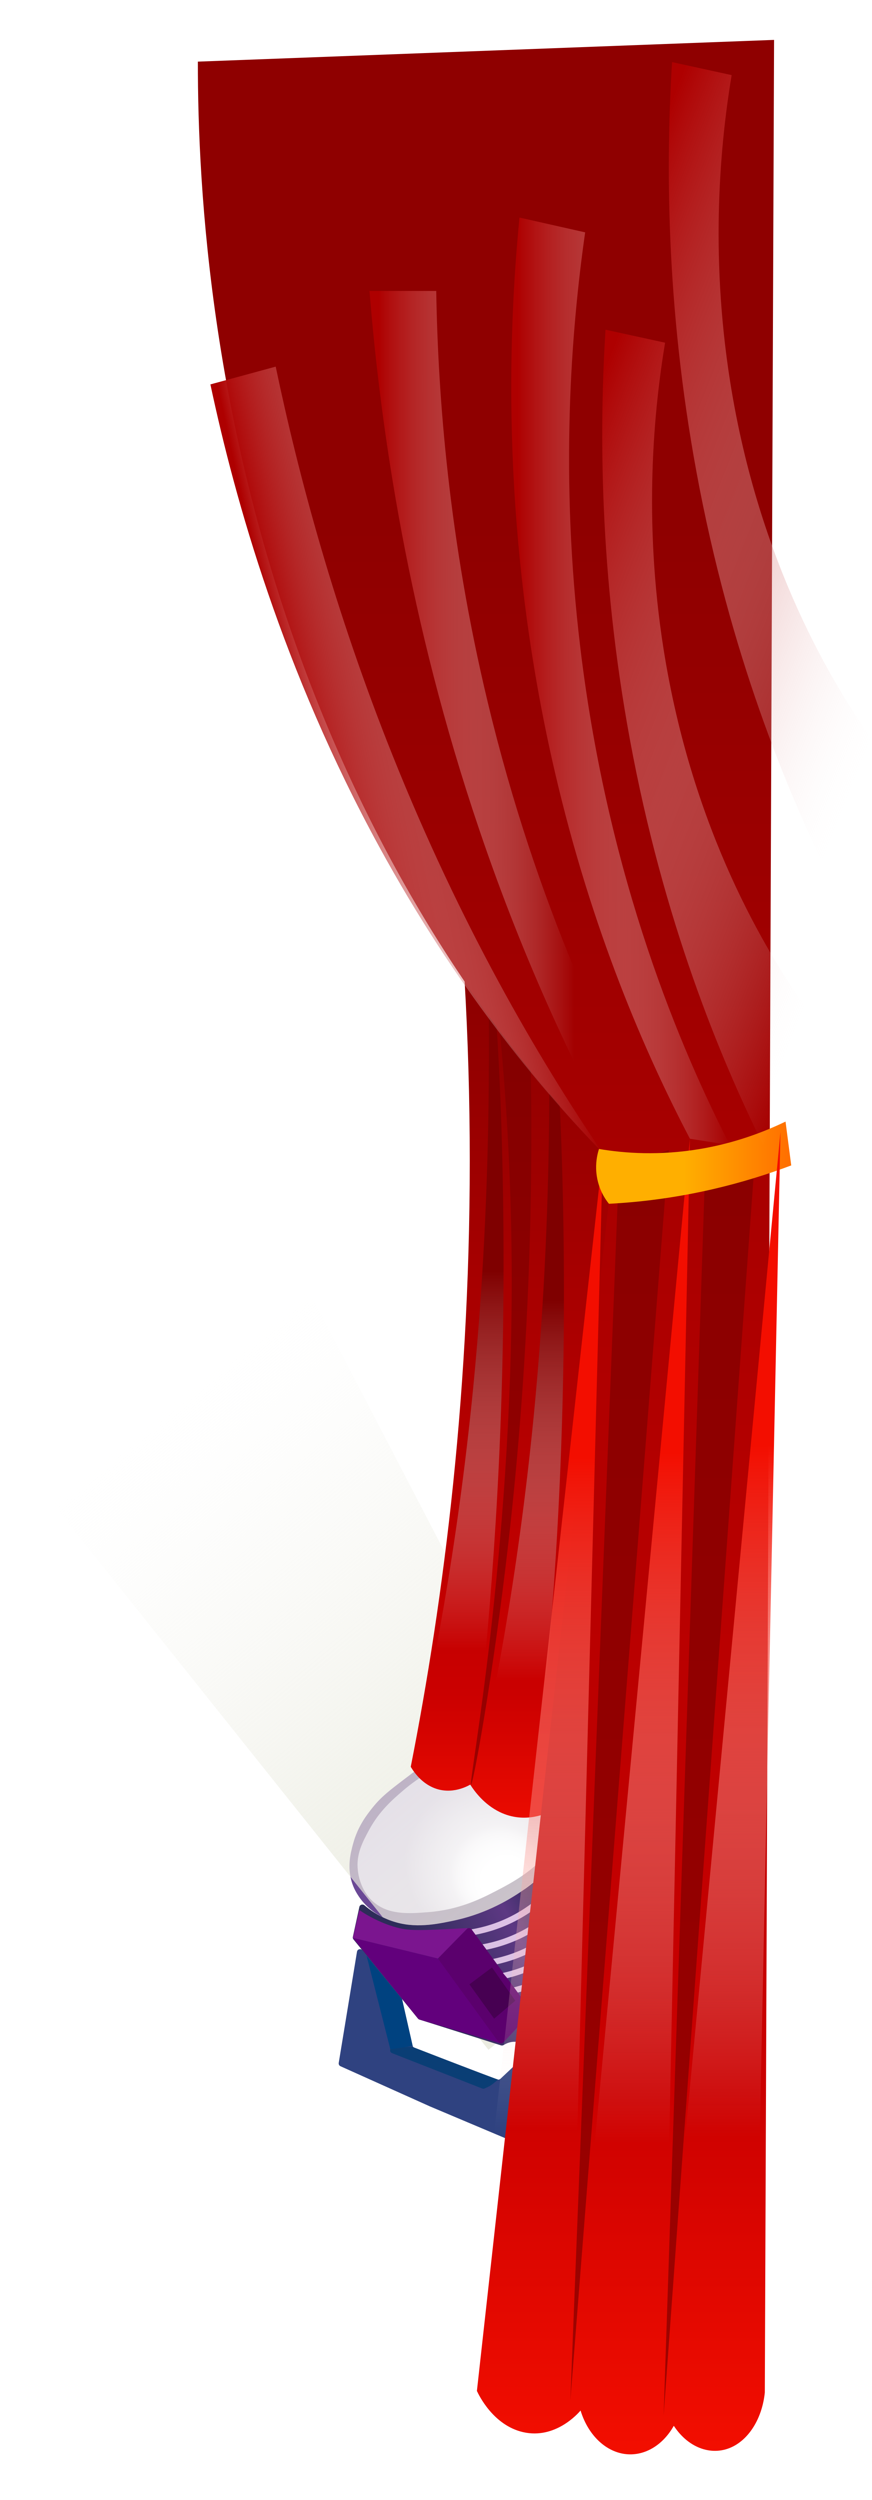 <?xml version="1.0" encoding="UTF-8"?>
<svg id="Layer_2" data-name="Layer 2" xmlns="http://www.w3.org/2000/svg" xmlns:xlink="http://www.w3.org/1999/xlink" viewBox="0 0 235.69 675">
  <defs>
    <style>
      .cls-1 {
        fill: url(#linear-gradient-2);
      }

      .cls-2 {
        fill: #5b006d;
      }

      .cls-3 {
        fill: url(#linear-gradient-9);
        filter: url(#drop-shadow-2);
      }

      .cls-4 {
        fill: url(#linear-gradient);
      }

      .cls-4, .cls-5 {
        opacity: .8;
      }

      .cls-6 {
        fill: url(#linear-gradient-15);
      }

      .cls-7 {
        fill: url(#linear-gradient-14);
      }

      .cls-8 {
        fill: #2d327f;
      }

      .cls-9 {
        fill: url(#linear-gradient-11);
      }

      .cls-10 {
        fill: url(#linear-gradient-10);
      }

      .cls-11 {
        fill: url(#radial-gradient);
      }

      .cls-12 {
        fill: url(#linear-gradient-6);
        filter: url(#drop-shadow-1);
      }

      .cls-13 {
        fill: url(#linear-gradient-5);
      }

      .cls-14 {
        fill: #7b158f;
      }

      .cls-15 {
        fill: url(#linear-gradient-7);
      }

      .cls-16 {
        fill: #173378;
      }

      .cls-17 {
        fill: #6a4895;
      }

      .cls-18 {
        fill: #004280;
      }

      .cls-19 {
        fill: #7f0000;
        opacity: .7;
      }

      .cls-20 {
        fill: url(#linear-gradient-3);
      }

      .cls-21 {
        fill: #0a3e75;
      }

      .cls-22 {
        fill: #62007c;
      }

      .cls-5 {
        fill: #fde3ff;
      }

      .cls-23 {
        fill: url(#linear-gradient-4);
      }

      .cls-24 {
        fill: #2f4280;
      }

      .cls-25 {
        fill: url(#linear-gradient-8);
      }

      .cls-26 {
        fill: url(#linear-gradient-12);
      }

      .cls-27 {
        fill: #2a002c;
        opacity: .4;
      }

      .cls-28 {
        fill: url(#linear-gradient-13);
      }
    </style>
    <linearGradient id="linear-gradient" x1="-1241.58" y1="3460.06" x2="-1241.58" y2="3724.31" gradientTransform="translate(2806.46 2102.1) rotate(-39.65) scale(1.22 -.84) skewX(6.24)" gradientUnits="userSpaceOnUse">
      <stop offset="0" stop-color="#e6e7d9"/>
      <stop offset=".08" stop-color="#e6e7da" stop-opacity=".97"/>
      <stop offset=".2" stop-color="#e8e9dc" stop-opacity=".9"/>
      <stop offset=".33" stop-color="#ebece1" stop-opacity=".77"/>
      <stop offset=".47" stop-color="#f0f0e8" stop-opacity=".6"/>
      <stop offset=".63" stop-color="#f5f5f0" stop-opacity=".38"/>
      <stop offset=".79" stop-color="#fcfcfa" stop-opacity=".11"/>
      <stop offset=".85" stop-color="#fff" stop-opacity="0"/>
    </linearGradient>
    <linearGradient id="linear-gradient-2" x1="-387.16" y1="597.83" x2="-325.83" y2="656.41" gradientTransform="translate(-25.82 -153.22) rotate(-168.24) scale(.84 -1)" gradientUnits="userSpaceOnUse">
      <stop offset=".15" stop-color="#2d2c59"/>
      <stop offset=".28" stop-color="#2f2c5b"/>
      <stop offset=".36" stop-color="#382e63"/>
      <stop offset=".43" stop-color="#473270"/>
      <stop offset=".5" stop-color="#5d3883"/>
      <stop offset=".84" stop-color="#2d2c59"/>
    </linearGradient>
    <radialGradient id="radial-gradient" cx="-370.72" cy="608.88" fx="-380.7" fy="615.91" r="26.32" gradientTransform="translate(-115.56 -171.9) rotate(-168.24) scale(1.02 -1)" gradientUnits="userSpaceOnUse">
      <stop offset=".15" stop-color="#fff"/>
      <stop offset=".27" stop-color="#fff" stop-opacity=".99"/>
      <stop offset=".36" stop-color="#fff" stop-opacity=".95"/>
      <stop offset=".43" stop-color="#fff" stop-opacity=".89"/>
      <stop offset=".49" stop-color="#fff" stop-opacity=".81"/>
      <stop offset=".5" stop-color="#fff" stop-opacity=".8"/>
      <stop offset=".84" stop-color="#fff" stop-opacity=".6"/>
    </radialGradient>
    <linearGradient id="linear-gradient-3" x1="-241.5" y1="215.15" x2="-241.5" y2="500.18" gradientTransform="translate(-88.6) rotate(-180) scale(1 -1)" gradientUnits="userSpaceOnUse">
      <stop offset=".2" stop-color="#8f0000"/>
      <stop offset=".85" stop-color="#cb0000"/>
      <stop offset="1" stop-color="#f30e00"/>
    </linearGradient>
    <linearGradient id="linear-gradient-4" x1="-742.45" y1="1302.7" x2="-753.61" y2="1525.29" gradientTransform="translate(799.94 1821.81) rotate(2.87) scale(1 -1)" gradientUnits="userSpaceOnUse">
      <stop offset=".17" stop-color="#fff" stop-opacity="0"/>
      <stop offset=".63" stop-color="#7f0000"/>
    </linearGradient>
    <linearGradient id="linear-gradient-5" x1="-725.74" y1="1295.49" x2="-736.91" y2="1518.07" xlink:href="#linear-gradient-4"/>
    <linearGradient id="linear-gradient-6" x1="-217.19" y1="8.01" x2="-217.19" y2="659.93" xlink:href="#linear-gradient-3"/>
    <filter id="drop-shadow-1" filterUnits="userSpaceOnUse">
      <feOffset dx="2.76" dy="2.76"/>
      <feGaussianBlur result="blur" stdDeviation="3.54"/>
      <feFlood flood-color="#000" flood-opacity=".75"/>
      <feComposite in2="blur" operator="in"/>
      <feComposite in="SourceGraphic"/>
    </filter>
    <linearGradient id="linear-gradient-7" x1="-2131.33" y1="706.3" x2="-2131.33" y2="1049.21" gradientTransform="translate(2275.87 1360.58) scale(1 -1)" gradientUnits="userSpaceOnUse">
      <stop offset=".23" stop-color="#fff" stop-opacity="0"/>
      <stop offset=".76" stop-color="#f30e00"/>
    </linearGradient>
    <linearGradient id="linear-gradient-8" x1="-2105.56" y1="700.65" x2="-2105.56" y2="1053.1" xlink:href="#linear-gradient-7"/>
    <linearGradient id="linear-gradient-9" x1="-299.71" y1="311.17" x2="-246.97" y2="311.17" gradientTransform="translate(-88.6) rotate(-180) scale(1 -1)" gradientUnits="userSpaceOnUse">
      <stop offset="0" stop-color="#ff6e00"/>
      <stop offset=".55" stop-color="#ffaf00"/>
    </linearGradient>
    <filter id="drop-shadow-2" filterUnits="userSpaceOnUse">
      <feOffset dx="2.76" dy="2.76"/>
      <feGaussianBlur result="blur-2" stdDeviation="3.54"/>
      <feFlood flood-color="#000" flood-opacity=".75"/>
      <feComposite in2="blur-2" operator="in"/>
      <feComposite in="SourceGraphic"/>
    </filter>
    <linearGradient id="linear-gradient-10" x1="-268.73" y1="196.27" x2="-188.48" y2="196.27" gradientTransform="translate(-88.6) rotate(-180) scale(1 -1)" gradientUnits="userSpaceOnUse">
      <stop offset=".31" stop-color="#fff" stop-opacity="0"/>
      <stop offset=".97" stop-color="#ae0000"/>
    </linearGradient>
    <linearGradient id="linear-gradient-11" x1="-285.88" y1="183.95" x2="-226.78" y2="183.95" gradientTransform="translate(-88.6) rotate(-180) scale(1 -1)" gradientUnits="userSpaceOnUse">
      <stop offset="0" stop-color="#fff" stop-opacity="0"/>
      <stop offset=".97" stop-color="#ae0000"/>
    </linearGradient>
    <linearGradient id="linear-gradient-12" x1="-277.99" y1="99.02" x2="-217.28" y2="99.02" gradientTransform="translate(-152.99 161.58) rotate(168.03) scale(1 -1)" xlink:href="#linear-gradient-11"/>
    <linearGradient id="linear-gradient-13" x1="-319.4" y1="471.51" x2="-198.26" y2="471.51" gradientTransform="translate(119.31 -335.86) rotate(-158.31) scale(1 -1)" xlink:href="#linear-gradient-11"/>
    <linearGradient id="linear-gradient-14" x1="-309.4" y1="397.74" x2="-188.27" y2="397.74" gradientTransform="translate(119.31 -335.86) rotate(-158.31) scale(1 -1)" xlink:href="#linear-gradient-11"/>
    <linearGradient id="linear-gradient-15" x1="-2081.09" y1="702.49" x2="-2081.09" y2="1054.95" xlink:href="#linear-gradient-7"/>
  </defs>
  <g id="stage_lights" data-name="stage lights">
    <g>
      <path class="cls-17" d="M153.73,473.63c.61,.54,3.04,2.79,4.24,6.63,.1,.31,.51,1.72,.63,3.64h0c-.09,.42,0,.76,.02,.83,.22,.96-.12,2.26-.12,2.26-1.35,4.79-2.9,7.64-2.9,7.64s-2.31,4.24-5.58,7.62c0,0,0,0,0,0,0,0,0,0,0,0-1.36,1.63-3.28,3.7-5.79,5.85-6.73,5.73-13.26,8.14-15.21,8.81-3.53,1.22-6.41,1.72-8.45,2.06-4.27,.72-6.68,1.13-9.89,.74-2.15-.26-7.28-.97-11.47-5.01-2.48-2.39-3.51-4.86-3.71-5.36-1.92-4.73-.74-9.02-.03-11.63,1.29-4.69,3.71-7.75,5.29-9.72,2.33-2.89,4.5-4.54,8.84-7.84,3.22-2.45,5.74-4.36,9.64-6.34,1.95-.99,5.26-2.64,9.94-3.74,.9-.21,3.51-.79,6.97-1.02,2.04-.14,3.99-.27,6.6,.08,1.56,.21,4.11,.57,7.07,2,1.1,.53,2.46,1.21,3.92,2.51Z"/>
      <path class="cls-4" d="M172.67,519.79c-13.54,11.23-27.09,22.46-40.63,33.68C88.02,498.37,44.01,443.27,0,388.17c13.92-6.75,27.84-13.51,41.76-20.26l.23-.16c12.46-9.03,24.92-18.05,37.38-27.08,31.1,59.71,62.2,119.42,93.3,179.13Z"/>
      <path class="cls-1" d="M160.14,486.8c5.47,14.59,10.58,28.12,14.09,37.45,.05,.14,.07,.3,.04,.45-.75,3.68-2.3,8.31-5.58,12.85,0,0-8.32,11.5-22.71,13.7-2.55,.39-3.56,.35-3.56,.35-2-.07-3.1-.58-4.74-.12-.65,.18-1.17,.45-1.56,.7-.21,.13-.47,.16-.7,.09-7.35-2.32-14.69-4.65-22.04-6.97-.16-.05-.3-.15-.4-.27-5.81-7.12-11.62-14.25-17.44-21.37-.16-.2-.22-.45-.17-.69,.59-2.69,1.17-5.39,1.76-8.08,.13-.62,.89-.86,1.38-.44,1.49,1.27,3.56,2.72,6.25,3.81,6.34,2.57,12.1,1.49,17.33,.44,8.23-1.65,14.75-5.14,19.44-8.43h0s11.11-7.14,15.97-20.08c.39-1.05,.68-2.05,.86-3.16,.37-2.22,.19-4.11-.03-5.38,.77,2.33,1.44,4.15,1.82,5.15Z"/>
      <path class="cls-24" d="M175.62,505.63c-1.12-.51-2.24-1.01-3.35-1.52-.07-.03-.14-.05-.22-.07-2.45-.4-4.89-.79-7.34-1.19-.45-.07-.87,.21-.96,.65l-2.27,10.92-5.89,27.56c-.03,.16-.12,.31-.24,.43-6.7,6.29-13.39,12.58-20.09,18.88-.24,.22-.58,.29-.89,.17-7.44-2.84-14.89-5.68-22.33-8.53-.26-.1-.46-.33-.52-.6-.95-4.17-1.9-8.34-2.85-12.51-.03-.12-.09-.24-.17-.34-3.51-4.3-7.01-8.59-10.52-12.89-.46-.56-1.37-.33-1.49,.38-1.65,10.01-3.3,20.02-4.94,30.04-.06,.37,.14,.74,.49,.89,8.05,3.61,16.11,7.23,24.16,10.84,7.76,3.27,15.53,6.55,23.29,9.82,.14,.06,.29,.08,.43,.06,2.66-.32,5.31-.63,7.97-.95,.25-.03,.46-.16,.6-.36,4.96-7.45,9.86-15.87,14.32-25.3,1.2-2.54,2.32-5.05,3.37-7.52,.02-.04,.03-.08,.04-.11,3.29-12.59,6.58-25.18,9.86-37.78,.1-.39-.1-.8-.47-.96Z"/>
      <path class="cls-21" d="M133.4,562.51c-1.29,1.02-1.84,1.08-2.31,1.35-.22,.13-.5,.15-.74,.06-8.12-3.18-16.25-6.36-24.37-9.55-.86-.34-.64-1.58,.28-1.6,1.68-.04,3.35-.07,5.03-.11,.11,0,.22,.02,.33,.06,3.87,1.48,13.63,5.37,21.65,8.3,.25,.09,.73,.27,1.35,.48-.48,.41-.89,.75-1.21,1Z"/>
      <path class="cls-18" d="M105.5,553.31c-2.14-8.41-4.28-16.82-6.41-25.23,3.2,3.91,6.39,7.83,9.59,11.74,.95,4.2,1.91,8.41,2.86,12.61-2.01,.29-4.02,.59-6.03,.88Z"/>
      <path class="cls-2" d="M143.29,543.7c-2.42,2.6-4.84,5.2-7.25,7.8-.36,.39-.99,.35-1.31-.08-5.36-7.33-10.71-14.66-16.07-21.98-.24-.33-.21-.77,.08-1.06,2.48-2.51,4.96-5.02,7.44-7.53,.36-.37,.98-.32,1.29,.1,5.29,7.24,10.59,14.48,15.88,21.72,.23,.32,.21,.75-.06,1.04Z"/>
      <path class="cls-22" d="M95.35,523.22c2.43,3,17.45,21.61,17.62,21.81,.02,.02,.05,.06,.09,.09,0,0,.13,.12,.31,.18,.19,.06,9.23,2.71,21.58,6.32-5.53-7.61-11.06-15.21-16.6-22.82-7.67-1.86-15.33-3.73-23-5.59Z"/>
      <path class="cls-11" d="M149.8,473.61c.27,.17,4.59,3.02,5.87,8.1,1.77,7.07-3.39,13.5-6.56,17.43-4.97,6.16-10.63,9.15-15.17,11.5-3.87,2-9.83,5-18.11,5.65-5.26,.41-10.95,.85-15.1-2.94-3.37-3.08-3.89-7.34-4-8.24-.54-4.42,1.26-7.74,3.05-11.05,2.77-5.11,6.35-8.18,9.22-10.64,.67-.58,3.46-2.93,7.66-5.42,3.23-1.91,7.28-4.32,13.08-5.7,2.76-.66,6.98-1.34,12.25-.92,1.35,0,4.6,.15,7.82,2.24Z"/>
      <path class="cls-14" d="M108.19,520.68c-5.03-1.15-9.09-3.66-10.27-4.42-.34-.22-.62-.41-.8-.54-.59,2.5-1.18,5-1.76,7.5,7.67,1.86,15.33,3.73,23,5.59,2.68-2.74,5.37-5.48,8.05-8.22-.52,.03-1.3,.08-2.24,.12-8.66,.44-12.99,.66-15.97-.03Z"/>
      <path class="cls-16" d="M139.93,578.62c7.39-11.61,14.79-23.22,22.18-34.83,1.36,.23,2.72,.46,4.08,.7-5.9,10.94-11.79,21.88-17.69,32.82-2.86,.44-5.71,.87-8.57,1.31Z"/>
      <path class="cls-8" d="M172.05,504.05c1.07,.47,2.15,.95,3.22,1.42,.06,0,.44,.07,.68,.42,.21,.31,.15,.63,.14,.7-3.3,12.63-6.6,25.26-9.9,37.89-1.36-.23-2.72-.46-4.08-.7,3.31-13.25,6.63-26.49,9.94-39.74Z"/>
      <path class="cls-27" d="M126.88,535.79c2.22,3.09,4.45,6.18,6.67,9.27,1.91-1.62,3.82-3.24,5.73-4.86-2.1-2.99-4.2-5.98-6.3-8.97-2.04,1.52-4.07,3.04-6.11,4.56Z"/>
      <path class="cls-5" d="M138.91,536.59c2.57-.64,6.1-1.79,9.88-4,4.01-2.34,6.84-5.01,8.67-7.01,.27,.56,.54,1.12,.81,1.68-1.86,1.95-4.64,4.44-8.46,6.68-3.75,2.19-7.25,3.39-9.85,4.07-.35-.47-.69-.94-1.04-1.42Z"/>
      <path class="cls-5" d="M127.46,520.93c3.05-.52,7.67-1.69,12.6-4.57,3.98-2.32,6.81-4.97,8.67-7.01,.27,.56,.54,1.12,.81,1.68-1.9,1.99-4.68,4.47-8.46,6.68-4.87,2.84-9.44,4.09-12.55,4.68-.35-.48-.71-.97-1.06-1.45Z"/>
      <path class="cls-5" d="M130.42,524.98c2.98-.54,7.44-1.72,12.2-4.5,3.99-2.33,6.82-4.98,8.67-7.01,.27,.56,.54,1.12,.81,1.68-1.89,1.98-4.67,4.46-8.46,6.68-4.7,2.74-9.1,3.99-12.14,4.6-.36-.48-.71-.96-1.07-1.45Z"/>
      <path class="cls-5" d="M133.3,528.92c2.83-.58,6.96-1.76,11.38-4.34,4-2.34,6.84-5,8.67-7.01,.27,.56,.54,1.12,.81,1.68-1.88,1.97-4.66,4.46-8.46,6.68-4.37,2.55-8.45,3.79-11.34,4.43l-1.05-1.44Z"/>
      <path class="cls-5" d="M135.91,532.71c2.72-.6,6.62-1.78,10.8-4.22,4.02-2.34,6.85-5.01,8.67-7.01l.81,1.68c-1.87,1.95-4.64,4.45-8.46,6.68-4.08,2.38-7.88,3.6-10.63,4.27-.39-.46-.79-.93-1.18-1.39Z"/>
    </g>
  </g>
  <g id="curtains">
    <g>
      <path class="cls-20" d="M121.25,215.15c3.21,27.42,5.45,58.29,5.7,92.07,.49,67.09-7.05,124.78-15.93,169.83,.82,1.38,2.41,3.61,4.95,5.06,5.23,3,10.22,.26,11.13-.25,1.2,1.88,3.77,5.35,7.95,7.39,6.89,3.35,13.03,.29,14.5-.51,2.12,2.66,5.52,6.21,10.33,8.66,10.16,5.18,19.42,1.8,22.45,.51,4.15-76.23,8.31-152.45,12.46-228.68-24.51-18.02-49.03-36.05-73.54-54.07Z"/>
      <path class="cls-23" d="M111.25,477.04c.67,1.12,2.98,4.65,7.11,6,4.45,1.45,8.02-.61,8.96-1.2,3.3-26.07,7.28-64.89,8.44-112.33,1.48-60.27-2.19-108.87-3.36-108.83-1.17,.03,1.87,49-4.51,114.08-4.29,43.69-11.28,78.94-16.64,102.28Z"/>
      <path class="cls-13" d="M127.57,485.09c.67,1.12,2.98,4.65,7.11,6,4.45,1.45,8.02-.61,8.96-1.2,3.3-26.07,7.28-64.89,8.44-112.33,1.48-60.27-2.19-108.87-3.36-108.83-1.17,.03,1.87,49-4.51,114.08-4.29,43.69-11.28,78.94-16.64,102.28Z"/>
      <path class="cls-19" d="M140.68,228.11h0c-3.95,.74-7.89,1.48-11.84,2.21,4.4,26.65,9.41,66.35,9.47,114.68,.08,74.87-11.77,136.67-10.99,136.85,.53,.12,5.99-29.38,10.1-65.38,5.22-45.81,9.13-109.82,3.27-188.36Z"/>
      <path class="cls-12" d="M50.72,13.88c-.03,34.36,3.52,101.43,32.83,174.19,25.43,63.13,59.02,102.68,79.4,123.3-12.27,110.48-24.54,220.96-36.81,331.44,.56,1.2,4.47,9.31,12.51,11.13,8.65,1.96,14.8-5.01,15.51-5.84,1.96,6.43,6.54,10.95,11.86,11.72,5.17,.74,10.28-2.17,13.34-7.6,4.07,6.22,10.67,8.4,16.17,5.5,4.56-2.4,7.77-7.97,8.43-14.48,.83-211.74,1.66-423.49,2.5-635.23-51.92,1.96-103.83,3.91-155.75,5.87Z"/>
      <path class="cls-19" d="M180.77,310.56c-4.48,1.3-8.96,2.61-13.44,3.91-4.39,111.21-8.78,222.42-13.17,333.63,8.87-112.51,17.74-225.02,26.61-337.54Z"/>
      <path class="cls-19" d="M203.97,313.71c-4.48,1.29-8.96,2.58-13.44,3.87-3.72,111.54-7.44,223.08-11.16,334.63,8.2-112.83,16.4-225.67,24.61-338.5Z"/>
      <path class="cls-15" d="M126.13,642.8c.56,1.2,4.47,9.31,12.51,11.13,8.65,1.96,14.8-5.01,15.51-5.84,2.93-112.24,5.86-224.48,8.79-336.73-12.27,110.48-24.54,220.96-36.81,331.44Z"/>
      <path class="cls-25" d="M154.15,648.09c1.96,6.43,6.54,10.95,11.86,11.72,5.17,.74,10.28-2.17,13.34-7.6,2.37-114.91,4.74-229.83,7.12-344.74-10.77,113.54-21.55,227.08-32.32,340.62Z"/>
      <path class="cls-3" d="M209.57,300.07c-5.98,2.88-13.79,5.83-23.1,7.4-10.92,1.84-20.33,1.18-27.33,0-.39,1.2-.84,3.09-.77,5.43,.16,5.18,2.78,8.54,3.46,9.37,8.35-.43,17.81-1.57,28.1-3.95,7.74-1.79,14.82-4.02,21.17-6.41-.51-3.95-1.03-7.89-1.54-11.84Z"/>
      <path class="cls-10" d="M117.91,78.55c.46,28.69,3.44,67.33,13.88,110.89,13.25,55.26,33.21,96.32,48.34,122.5-3.57,.69-7.14,1.37-10.71,2.06-13.1-23.39-27.49-53.41-39.94-90.16-19.11-56.37-26.59-107.7-29.61-145.28,6.01,0,12.03,0,18.04,0Z"/>
      <path class="cls-9" d="M158.16,62.74c-3.8,26.56-6.89,65.84-1.29,112.29,7.55,62.69,27.33,108.63,40.41,134.13-3.6-.56-7.2-1.13-10.8-1.69-12.02-22.91-26.54-56.13-36.52-99.08-14.58-62.69-12.73-116.97-9.56-149.65,5.92,1.33,11.85,2.67,17.77,4Z"/>
      <path class="cls-26" d="M74.52,99c6.22,29.66,15.94,65.82,31.52,104.78,18.43,46.09,39.31,81.75,56.9,107.58-17.47-18-39.72-44.83-60.33-82.52-26.13-47.78-39.06-93.66-45.74-125.05,5.88-1.6,11.77-3.2,17.65-4.8Z"/>
      <path class="cls-28" d="M179.76,92.54c-2.95,17.77-5.97,47.39-.42,82.64,7.81,49.5,28.14,82.31,38.36,96.77-3.78,12.46-7.55,24.93-11.33,37.39-11.7-23.58-27.08-60.66-36.12-109.68-8.31-45.06-8.25-83.9-6.59-110.64,5.37,1.17,10.74,2.34,16.1,3.51Z"/>
      <path class="cls-7" d="M197.75,20.29c-2.95,17.77-5.97,47.39-.42,82.64,7.81,49.5,28.14,82.31,38.36,96.77-3.78,12.46-7.55,24.93-11.33,37.39-11.7-23.58-27.08-60.66-36.12-109.68-8.31-45.06-8.25-83.9-6.59-110.64,5.37,1.17,10.74,2.34,16.1,3.51Z"/>
      <path class="cls-6" d="M178.63,646.25c1.96,6.43,6.54,10.95,11.86,11.72,5.17,.74,10.28-2.17,13.34-7.6,2.37-114.91,4.74-229.83,7.12-344.74-10.77,113.54-21.55,227.08-32.32,340.62Z"/>
    </g>
  </g>
</svg>